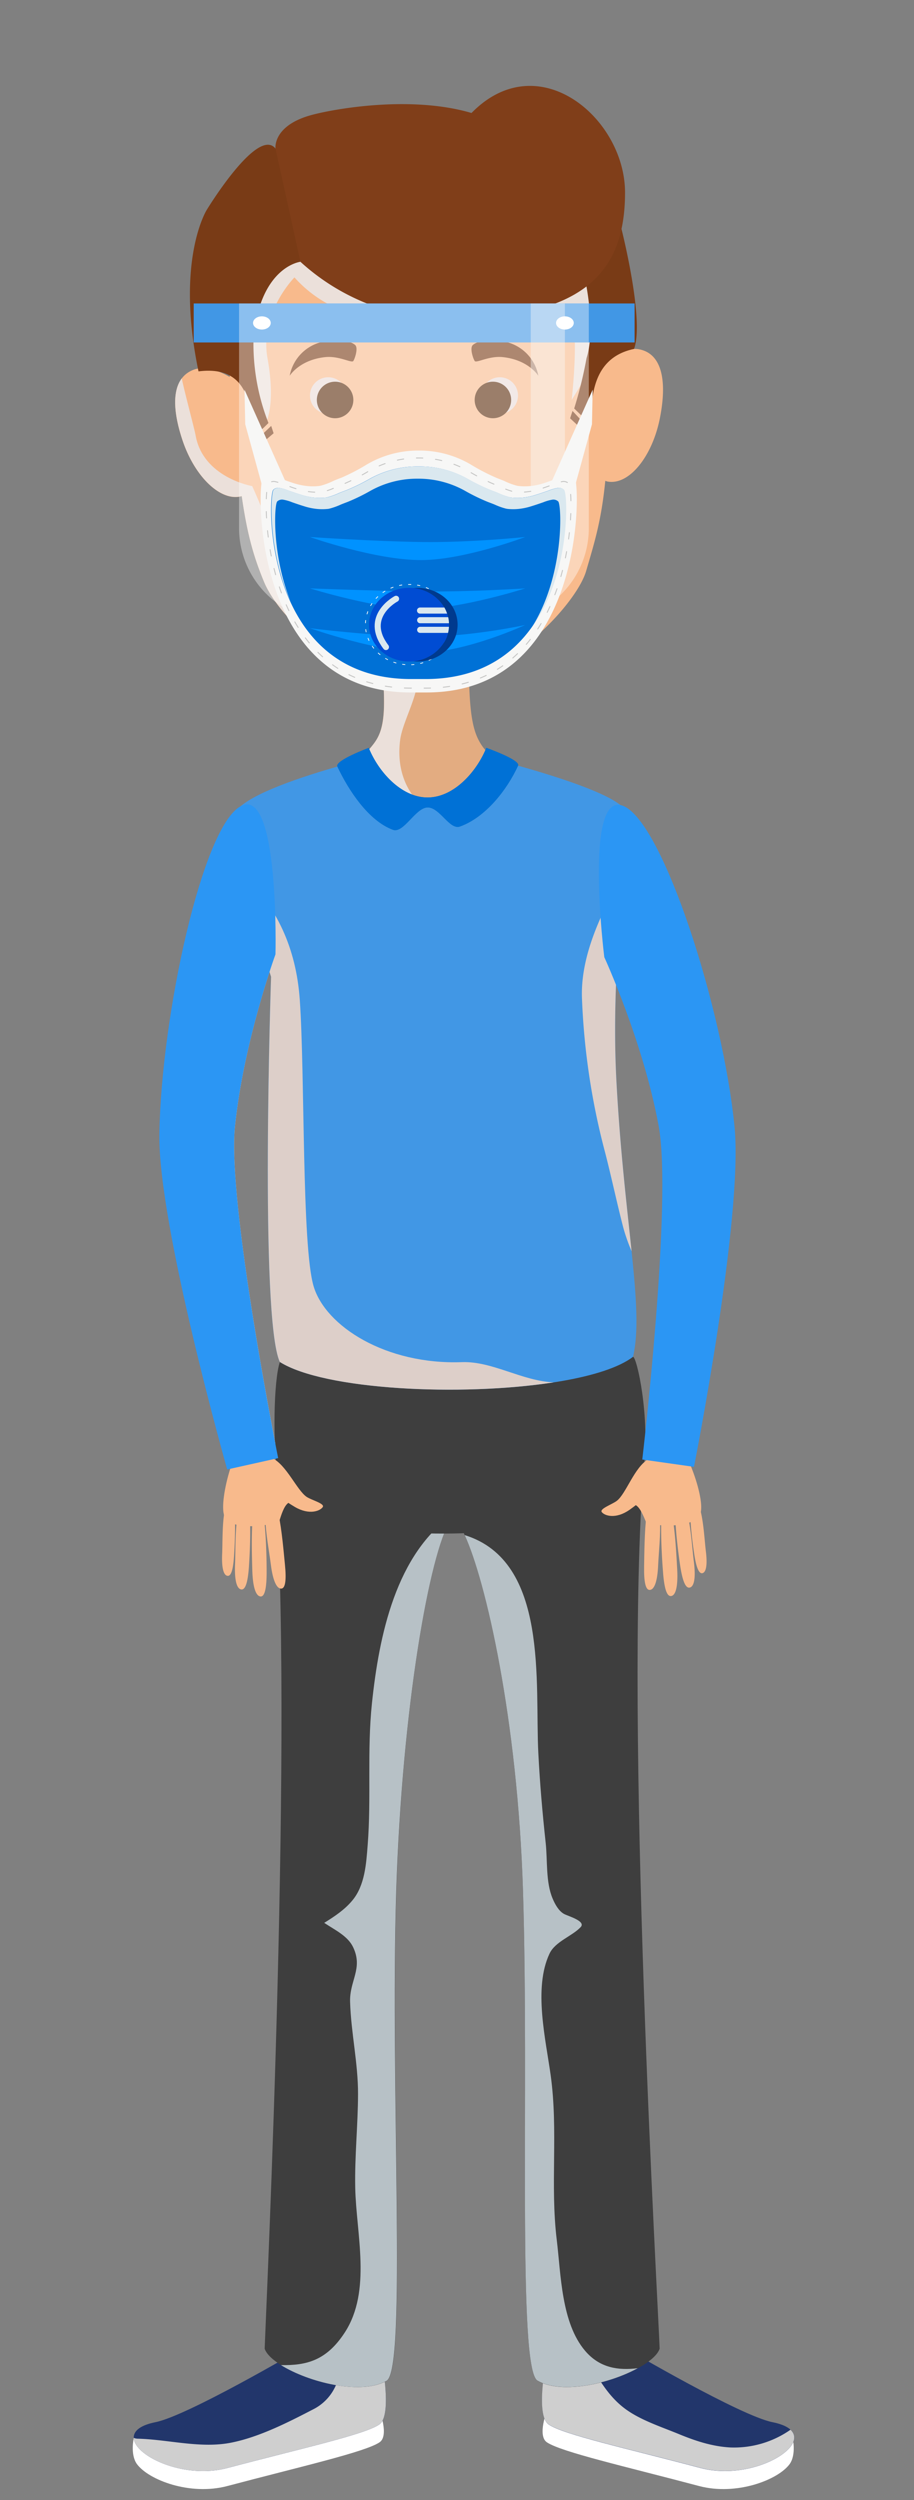 <svg xmlns="http://www.w3.org/2000/svg" viewBox="0 0 300.52 821.26"><rect x="0" y="0" width="300.52" height="821.26" fill="#808080" stroke="none"/><defs><style>.cls-1{isolation:isolate;}.cls-18,.cls-2{fill:#fff;}.cls-3{fill:#22366b;}.cls-4{fill:#cfcfcf;}.cls-10,.cls-13,.cls-14,.cls-4,.cls-6,.cls-8{mix-blend-mode:multiply;}.cls-5{fill:#3e3e3e;}.cls-6{fill:#b7c1c6;}.cls-7{fill:#4197e5;}.cls-8{fill:#ddcfc9;}.cls-9{fill:#e3ac81;}.cls-10{fill:#ebe0da;}.cls-11{fill:#f8ba8c;}.cls-12{fill:#793b16;}.cls-13{fill:#eadbd5;}.cls-14{fill:#eadbd8;}.cls-15{fill:#5b2c0b;}.cls-16{fill:#803e19;}.cls-17{fill:#0874b7;}.cls-18{opacity:0.39;}.cls-19{fill:#f9f9f9;opacity:0.42;}.cls-20{fill:#f7f7f6;}.cls-21,.cls-25,.cls-28{fill:none;}.cls-21{stroke:#c6c6c5;stroke-width:0.31px;stroke-dasharray:2.1 4.2;}.cls-21,.cls-28{stroke-linecap:round;stroke-linejoin:round;}.cls-22{fill:#0071d6;}.cls-23{fill:#0092ff;}.cls-24{fill:#dae8ef;}.cls-25{stroke:#f7f7f6;stroke-miterlimit:10;stroke-width:0.25px;stroke-dasharray:0.01 1.98 0.99 0 0 0;}.cls-26{fill:#003a8e;}.cls-27{fill:#004cd3;}.cls-28{stroke:#dae8ef;stroke-width:2px;}.cls-29{fill:#2b96f4;}</style></defs><g class="cls-1"><g id="OBJECT"><path class="cls-2" d="M74.76,816.67c24.38-6.46,45.14-11.14,50-14.34,3.3-2.16-.06-10.67-.06-10.67L98.42,778,44,800.84s-1.26,5.41,1,8.59C48.87,814.71,62.51,819.91,74.76,816.67Z"/><path class="cls-2" d="M229.85,816.67c-24.38-6.46-45.14-11.14-50-14.34-3.3-2.16.07-10.67.07-10.67L206.19,778l54.43,22.89s1.28,5.41-1,8.59C255.75,814.71,242.1,819.91,229.85,816.67Z"/><path class="cls-3" d="M230.35,810.76c-24.37-6.46-45.24-11-50-14.34s0-24.86,0-24.86l26.36.48S243.41,793.58,254,795.7C273.12,799.53,250,815.94,230.35,810.76Z"/><path class="cls-4" d="M259.91,798.18A32.37,32.37,0,0,1,240.09,804c-5.9-.33-11.4-2.13-16.83-4.37-5.62-2.32-12.27-4.46-17.26-8-7.22-5.1-10.39-12.88-15.17-19.92l-10.5-.2s-4.78,21.51,0,24.86,25.65,7.88,50,14.34C247,815.16,266.21,804,259.91,798.18Z"/><path class="cls-5" d="M151.24,501.37c6.69,10.52,18.82,59,20.73,119.64,2.06,65.48-1.91,157.25,4.78,161.07,11.27,6.44,37.76-3.34,40.14-10.52-.47-13.85-11.72-207.7-5.27-288.71C174.11,461.11,136,477.44,151.24,501.37Z"/><path class="cls-6" d="M192.37,772.24c-7.83-9.22-7.92-25-9.31-36.42-2.2-18.15.53-35.88-2-54.09-1.64-11.83-5.71-28.62-.39-39.93,1.86-4,7.39-5.72,10.24-8.72,1.9-2-4.26-3.65-5.51-4.37-1.75-1-2.94-3.21-3.69-5-2.32-5.43-1.66-12.55-2.29-18.31-1.07-9.82-1.92-19.66-2.42-29.53-1.17-22.77,3.57-63-24.21-71.58,6.86,14.8,17.4,60.47,19.17,116.69,2.06,65.48-1.91,157.25,4.78,161.07,8,4.57,23.67,1,32.94-4.08C203.3,778.75,197.18,777.91,192.37,772.24Z"/><path class="cls-3" d="M74.76,810.76c24.38-6.46,45.24-11,50-14.34s0-24.86,0-24.86L98.42,772S61.7,793.58,51.11,795.7C32,799.53,55.16,815.94,74.76,810.76Z"/><path class="cls-4" d="M124.78,771.56l-14,.26a15.91,15.91,0,0,1-7.93,19.72c-8.18,4.25-17.56,9-26.58,10.83-10.13,2.11-20.82-1-31-1.25a3.31,3.31,0,0,1-1.3-.28c.2,5.94,16.44,13.71,30.78,9.92,24.38-6.46,45.24-11,50-14.34S124.78,771.56,124.78,771.56Z"/><path class="cls-5" d="M148.05,499.54c-6.69,10.51-15.8,60.78-17.71,121.47-2.06,65.48,3.52,157.25-3.17,161.07-11.27,6.44-37.76-3.34-40.15-10.52.5-14.29,9.72-207.4,3.23-288.83C127.77,461,163.28,475.61,148.05,499.54Z"/><path class="cls-6" d="M148.05,499.54c.49-.78.93-1.54,1.32-2.3-19.23,13-24.76,40.2-27.08,62.34-1.63,15.55-.18,31-1.4,46.53-.47,6.07-.91,13.23-5,18.15-2.58,3.13-5.9,5.3-9.29,7.41,3.52,2.34,7.76,4.3,9.51,8,3.34,7-1.24,11-1,18,.31,10.14,2.64,20.09,2.61,30.27s-1.13,20.53-.92,30.79c.31,15.07,5.45,33.79-3.42,47.48-6,9.23-12.54,10.88-21,10.74,8.9,5.57,26.19,10,34.74,5.13,6.69-3.82,1.11-95.59,3.17-161.07C132.25,560.32,141.36,510.05,148.05,499.54Z"/><path class="cls-5" d="M91.46,487.79c-1.88-13.87-1.47-34.4.56-40.38S205,429.17,208.14,445.72c1.24.06,5.67,19.45,3.48,37.13C208.4,508.94,94.57,510.72,91.46,487.79Z"/><path class="cls-7" d="M208.14,445.72C189.87,459.61,112,460,92,447.41c-6.68-14.59-2.89-126.52-2.89-126.52S73.38,271.14,77.94,266c9.28-10.5,63.53-21.76,63.53-21.76S199.19,257,205.5,266c3.07,4.39-5.13,45-2.83,88.87C205.11,401.27,211.92,429.75,208.14,445.72Z"/><path class="cls-8" d="M191.34,327.68a231.33,231.33,0,0,0,7.64,51c2.09,8.12,3.82,16.33,5.91,24.44a60.72,60.72,0,0,0,2.77,7.91c-1.53-14.81-3.79-33.31-5-56.17-1.38-26.4,1-51.61,2.51-68.46C198,299.31,190.91,313.45,191.34,327.68Z"/><path class="cls-8" d="M151.88,447.47c-25,.9-44.8-11.75-48.75-24.87s-2.84-69.46-4.56-94.13c-1.19-17-7.54-30.54-18.72-41.23,3.54,15.51,9.28,33.65,9.28,33.65S85.34,432.82,92,447.41c14.48,9.16,59.48,11.44,90.06,6.7C171.63,453.67,161.91,447.11,151.88,447.47Z"/><path class="cls-9" d="M166.45,250.41s-7.19,12.72-24.3,12.72a34,34,0,0,1-26.25-12.61s3.23-1.17,7.07-6.31,4.33-12.36,1.38-37.81c-3.65-31.56,28.72-34.23,30.06-6.45-.81,32.2.27,39.67,4.29,45.35C161.46,249.2,166.45,250.41,166.45,250.41Z"/><path class="cls-10" d="M131.57,243.07c1.12-8.51,11-21.63,2.47-29.14a21.86,21.86,0,0,0-9.37-4.66c2.59,23.11,2.1,29.86-1.7,34.94s-7.07,6.31-7.07,6.31A39.77,39.77,0,0,0,136.25,262C132.41,257.22,130.58,250.66,131.57,243.07Z"/><path class="cls-11" d="M209.93,114.71c-2.39-.42-5.66.56-8.78,2.52.21-8.64.35-17.75.49-27.38.49-34.42-35.73-51.47-65.7-47.94C98.51,46.31,73.25,61.56,74.06,92c.21,8,.65,19.35,1.48,31.85-4.05-2.44-8.53-3.47-11.41-2.55-7.42,2.39-8.14,11.46-4.07,23.5S72.74,164.94,79.49,163c1.81,12.55,3.86,19.76,7.32,28.14,5.81,14.06,31,34.87,51.78,34.87,25.34,0,50.75-26.93,54.12-38.39,2.88-9.81,5-16.63,6.31-29.67a4.41,4.41,0,0,0,.7.23c7,1.34,14.68-8,17.23-20.71C219.46,124.93,217.59,116,209.93,114.71Z"/><path class="cls-10" d="M104.11,204.85c-4.75-5.83-10.86-15.29-12.65-22.57-2.06-8.38-8.53-22.59-8.53-22.59s-16.33-2.78-18.66-16.9c-.26-1.59-4.34-16.93-4.49-18.52-3.13,4.12-2.77,11.47.28,20.49,4.09,12.05,12.68,20.18,19.43,18.19,1.81,12.55,3.86,19.76,7.32,28.14,5.17,12.51,25.71,30.35,44.78,34.14C121.06,220.11,111.49,213.91,104.11,204.85Z"/><path class="cls-10" d="M201.5,99c-3.73-10.17-2.38-20-11.22-22.37-5.73-1.53-31.77,21-37.47,19.43-12.69-3.62-23.34-8.25-33.41-16.8-3.08-2.62-8.78-7.33-12.74-3.44-2.54,2.5-8.6-2.78-10,.45-3.34,7.58-8-2.14-13.28,4.39-1.63,2-4,13.07-5.9,14.79-2.92,2.65,4.72,23.88,5.06,27.4a138.43,138.43,0,0,1,.26,16.79c.26-.32,2.58,2.77,2.85,2.44,4.72-5.83,3.59-17.27,2.3-24.43-2.68-14.89,8.87-26.52,8.87-26.52A40.69,40.69,0,0,0,110.14,101a111.61,111.61,0,0,0,39,9.08c17.48.86,34.48-11.6,38.06-7.48s.77,28.76.77,28.76S204.16,106.23,201.5,99Z"/><path class="cls-12" d="M98.78,86s0-25.24-8.2-37.2C84.69,41.45,68,68.91,68,68.91S57.59,85.3,65.27,122c17-2.15,17.19,12.3,18.16,21.79,1.71-1.77,4.84-4.83,4.84-4.83a71.19,71.19,0,0,1-4.9-28.39C85.83,87.44,98.78,86,98.78,86Z"/><path class="cls-12" d="M191.32,86.91s5.14,19.44,1.54,30.7a139.3,139.3,0,0,1-4.07,16.59l5.33,5.11c.45-7.73.08-21.7,14.35-24.68,3.57-9.57-4.35-40.33-4.35-40.33Z"/><path class="cls-12" d="M116.18,118.57c-.55.85-4.66-1.76-9.31-1.25-8.44.91-11.62,6.12-11.62,6.12a14.08,14.08,0,0,1,11.6-11.31c5.75-1,8.87.25,9.93,1.21S116.72,117.72,116.18,118.57Z"/><path class="cls-10" d="M118.22,181.05c2.2,27.6,37.36,27.11,37.36,0Z"/><path class="cls-13" d="M78.58,338.22c-2.25,8.21-5.14,17.61-9.94,24.75-1.38,2-2.92,4.87-5.2,6-4.93,2.52-3.06,5.47.05,8.55,13,12.93,6.89,31.43,10.26,47.77,2,9.6,4.35,19.16,6.75,28.65,2,7.73,5.57,14.18,10.06,20.4C87.12,456.58,75,391.81,77.25,370.06c2.87-28,13.33-56.61,13.33-56.61s0-4.42-.28-10.59c-1.25,2.89-2.47,5.8-3.61,8.73C83.31,320.31,81.05,329.22,78.58,338.22Z"/><path class="cls-14" d="M136.9,160.52c-4.73,0-8.69-2.05-9.71-4.79a4,4,0,0,0-.27,1.4c0,3.42,4.47,6.19,10,6.19s10-2.77,10-6.19a4,4,0,0,0-.27-1.4C145.59,158.47,141.63,160.52,136.9,160.52Z"/><path class="cls-14" d="M113.92,129.93a6,6,0,1,1-6-6A6,6,0,0,1,113.92,129.93Z"/><path class="cls-15" d="M116.18,131.39a6,6,0,1,1-6-6A6,6,0,0,1,116.18,131.39Z"/><path class="cls-12" d="M156.07,118.57c.54.85,4.65-1.76,9.3-1.25,8.44.91,11.63,6.12,11.63,6.12a14.09,14.09,0,0,0-11.61-11.31c-5.75-1-8.87.25-9.93,1.21S155.52,117.72,156.07,118.57Z"/><path class="cls-14" d="M158.32,129.93a6,6,0,1,0,6-6A6,6,0,0,0,158.32,129.93Z"/><path class="cls-15" d="M156.07,131.39a6,6,0,1,0,6-6A6,6,0,0,0,156.07,131.39Z"/><path class="cls-16" d="M205.51,63.31c0,27.48-15.17,41.48-58.63,41.48A71.83,71.83,0,0,1,98.78,86l-8.2-37.2s-1-7.3,11.28-10.86c6.7-1.94,32.68-6.86,53.17-.82C177,14.68,205.56,38.86,205.51,63.31Z"/><path class="cls-17" d="M159.9,245.68c-3.08,7.66-10.57,16.3-19.33,16.3s-16.25-8.64-19.33-16.3c0,0-11.22,4.17-10.31,6.11,3.62,7.74,10.19,17.79,18.24,20.79,3.55,1.33,7.45-7.33,11.46-7.33s7.18,7.48,10.61,6.26c8.36-3,15.45-12,19.1-20C171.19,249.64,159.9,245.68,159.9,245.68Z"/><polygon class="cls-12" points="193.22 142.79 187.45 137.42 188.24 135 193.22 140.31 193.22 142.79"/><polygon class="cls-12" points="83.6 147.73 89.96 142.33 89.17 139.91 83.6 145.24 83.6 147.73"/><path class="cls-2" d="M118.24,180.93c2.2,22.34,37.32,21.94,37.32,0Z"/><rect class="cls-7" x="63.69" y="99.69" width="144.96" height="12.81"/><path class="cls-18" d="M78.6,99.69h115a0,0,0,0,1,0,0v73.82A30.51,30.51,0,0,1,163.09,204h-54A30.51,30.51,0,0,1,78.6,173.51V99.69A0,0,0,0,1,78.6,99.69Z"/><path class="cls-19" d="M185.74,184.33V99.69H174.5v84.64c0,7-3.62,13.45-9.55,18.25a46.34,46.34,0,0,1-9.88,1.38L155,204h2.54a43.58,43.58,0,0,0,23.69-6.64A21.73,21.73,0,0,0,185.74,184.33Z"/><ellipse class="cls-2" cx="86.11" cy="106.09" rx="2.91" ry="2.17"/><ellipse class="cls-2" cx="185.74" cy="106.09" rx="2.91" ry="2.17"/><polygon class="cls-20" points="98.14 167.7 89.71 172.41 80.63 139.37 80.39 128.01 98.14 167.7"/><polygon class="cls-20" points="177.13 167.7 185.56 172.41 194.64 139.37 194.87 128.01 177.13 167.7"/><path class="cls-20" d="M135,227.48c-52,0-50.61-67.67-48.57-70.68a2.43,2.43,0,0,1,2.21-.71,14.53,14.53,0,0,1,3.25,1c1.39.51,2.77,1,4.17,1.47a21.76,21.76,0,0,0,4.89,1.1,17.7,17.7,0,0,0,3.85,0,7.09,7.09,0,0,0,.78-.14,23,23,0,0,0,4.08-1.56c.84-.37,1.69-.7,2.53-1a66.78,66.78,0,0,0,8.43-4.38,33.2,33.2,0,0,1,17-4.57h.14a33.17,33.17,0,0,1,17,4.57,66.78,66.78,0,0,0,8.43,4.38c.84.34,1.69.67,2.53,1a23,23,0,0,0,4.08,1.56,7.09,7.09,0,0,0,.78.14,17.79,17.79,0,0,0,3.86,0,21.8,21.8,0,0,0,4.88-1.1c1.4-.46,2.78-1,4.17-1.47a14.69,14.69,0,0,1,3.25-1,2.43,2.43,0,0,1,2.21.71c2,3,3.31,70.68-48.73,70.68Z"/><path class="cls-21" d="M135.06,226.05c-50.17,0-48.79-64.31-46.82-67.17a2.42,2.42,0,0,1,2.13-.68,15.36,15.36,0,0,1,3.14,1c1.33.48,2.67,1,4,1.39a20.73,20.73,0,0,0,4.7,1,17.13,17.13,0,0,0,3.72,0c.25,0,.5-.08.75-.14a22.12,22.12,0,0,0,3.94-1.49c.81-.34,1.62-.66,2.44-1a66.13,66.13,0,0,0,8.12-4.16,32.41,32.41,0,0,1,16.38-4.35h.14a32.41,32.41,0,0,1,16.38,4.35,66.13,66.13,0,0,0,8.12,4.16c.82.32,1.63.64,2.44,1a22.12,22.12,0,0,0,3.94,1.49c.25.06.5.1.75.14a17.13,17.13,0,0,0,3.72,0,20.93,20.93,0,0,0,4.71-1c1.34-.43,2.68-.91,4-1.39a15.36,15.36,0,0,1,3.14-1,2.42,2.42,0,0,1,2.13.68c2,2.86,3.19,67.17-47,67.17Z"/><path class="cls-22" d="M135.15,223.07c-48.58,0-47.24-59.5-45.33-62.15a2.37,2.37,0,0,1,2.06-.63,14.87,14.87,0,0,1,3,.88c1.29.45,2.58.9,3.89,1.3a22.18,22.18,0,0,0,4.56,1,18,18,0,0,0,3.59,0c.25,0,.49-.07.73-.12a23.17,23.17,0,0,0,3.81-1.38c.78-.32,1.57-.61,2.36-.91a64.32,64.32,0,0,0,7.87-3.85,32.43,32.43,0,0,1,15.85-4h.14a32.43,32.43,0,0,1,15.85,4,64.32,64.32,0,0,0,7.87,3.85c.79.3,1.58.59,2.36.91a23.17,23.17,0,0,0,3.81,1.38c.24.05.48.09.73.12a18,18,0,0,0,3.59,0,22.18,22.18,0,0,0,4.56-1c1.31-.4,2.6-.85,3.89-1.3a14.87,14.87,0,0,1,3-.88,2.37,2.37,0,0,1,2.06.63c1.91,2.65,3.09,62.15-45.48,62.15Z"/><path class="cls-23" d="M101.9,176.41s21.54,7.65,36.73,7.58c14.1-.06,34.06-7.58,34.06-7.58s-18.06,1.87-33.94,1.65S101.9,176.41,101.9,176.41Z"/><path class="cls-23" d="M101.9,193.29s22.89,7.07,36.07,6.83c14.1-.25,34.72-6.83,34.72-6.83s-18.06,1.19-33.94,1S101.9,193.29,101.9,193.29Z"/><path class="cls-23" d="M101.9,206.36s22.64,8,37.37,7.95c14.11-.11,33.42-9,33.42-9s-18.46,4-34.34,3.83S101.9,206.36,101.9,206.36Z"/><path class="cls-24" d="M91.12,164.76a2.3,2.3,0,0,1,2-.61,14.34,14.34,0,0,1,2.94.85c1.25.43,2.5.87,3.76,1.25a20.79,20.79,0,0,0,4.4.94,17.6,17.6,0,0,0,3.48,0c.23,0,.47-.07.7-.12a22.94,22.94,0,0,0,3.69-1.33c.75-.31,1.51-.59,2.27-.88a64.34,64.34,0,0,0,7.6-3.72,31.45,31.45,0,0,1,15.32-3.89h.13a31.42,31.42,0,0,1,15.32,3.89,64.34,64.34,0,0,0,7.6,3.72c.76.29,1.52.57,2.28.88a22.5,22.5,0,0,0,3.68,1.33c.23.05.47.09.71.12a17.49,17.49,0,0,0,3.47,0,20.79,20.79,0,0,0,4.4-.94c1.26-.38,2.51-.82,3.76-1.25a14.34,14.34,0,0,1,2.94-.85,2.3,2.3,0,0,1,2,.61c1.14,1.59,2,24.49-8.83,41.54,12.93-17.82,12-43.66,10.76-45.38a2.37,2.37,0,0,0-2.06-.63,14.87,14.87,0,0,0-3,.88c-1.29.45-2.58.9-3.89,1.3a22.18,22.18,0,0,1-4.56,1,18,18,0,0,1-3.59,0c-.25,0-.49-.07-.73-.12a23.17,23.17,0,0,1-3.81-1.38c-.78-.32-1.57-.61-2.36-.91a64.32,64.32,0,0,1-7.87-3.85,32.43,32.43,0,0,0-15.85-4h-.14a32.43,32.43,0,0,0-15.85,4,64.32,64.32,0,0,1-7.87,3.85c-.79.3-1.58.59-2.36.91a23.17,23.17,0,0,1-3.81,1.38c-.24.05-.48.09-.73.12a18,18,0,0,1-3.59,0,22.18,22.18,0,0,1-4.56-1c-1.31-.4-2.6-.85-3.89-1.3a14.87,14.87,0,0,0-3-.88,2.37,2.37,0,0,0-2.06.63c-1,1.46-1.91,20.23,5.67,36.76C89.37,182.4,90.16,166.09,91.12,164.76Z"/><path class="cls-25" d="M148.81,205.21c0,.26,0,.51,0,.76a10.63,10.63,0,0,1-.33,2.18c-.11.43-.24.86-.39,1.27A11.56,11.56,0,0,1,147,211.6a14.55,14.55,0,0,1-12.52,6.78c-7.91,0-14.32-5.91-14.32-13.17S126.57,192,134.48,192a14.53,14.53,0,0,1,12.68,7,12.62,12.62,0,0,1,1,2.18,12.18,12.18,0,0,1,.35,1.28,11.31,11.31,0,0,1,.28,2.18A4.18,4.18,0,0,1,148.81,205.21Z"/><ellipse class="cls-26" cx="137.3" cy="205.21" rx="13.16" ry="12.09"/><path class="cls-27" d="M147.64,205.21c0,.24,0,.47,0,.7a10.27,10.27,0,0,1-.3,2,11.33,11.33,0,0,1-.36,1.17,11.19,11.19,0,0,1-1,2,13.36,13.36,0,0,1-11.5,6.22c-7.26,0-13.15-5.42-13.15-12.09s5.89-12.09,13.15-12.09a13.33,13.33,0,0,1,11.64,6.45,11.31,11.31,0,0,1,.92,2,11.74,11.74,0,0,1,.58,3.17A3.62,3.62,0,0,1,147.64,205.21Z"/><path class="cls-24" d="M147,201.57h-8.89a1,1,0,0,1,0-2h8A11.31,11.31,0,0,1,147,201.57Z"/><path class="cls-24" d="M147.62,204.74h-9.47a1,1,0,1,1,0-2h9.21A10.24,10.24,0,0,1,147.62,204.74Z"/><path class="cls-24" d="M147.61,205.91a10.27,10.27,0,0,1-.3,2h-9.16a1,1,0,0,1,0-2Z"/><path class="cls-27" d="M147,209.08a11.19,11.19,0,0,1-1,2h-7.83a1,1,0,0,1,0-2Z"/><path class="cls-28" d="M130.23,196.71s-11,5.78-3.33,15.85"/><path class="cls-29" d="M112.49,250l-.12-.12S119.82,247.81,112.49,250Z"/><path class="cls-11" d="M230.36,497c1.58-5.69-6.36-26.4-11.17-26.28-4,.1-10.43,16.14-10.18,23.7,1.55.88,2.69,3.93,3.33,5.42S228.78,502.71,230.36,497Z"/><path class="cls-11" d="M218,516.43c-.33-4.14-.71-10.64-.59-16.32a12.6,12.6,0,0,0,3.85-.81c.83,5.27,1.16,12,1.39,16,.33,5.85-.48,8.84-2,9C219.25,524.51,218.39,521.78,218,516.43Z"/><path class="cls-11" d="M223.62,514.2c-.57-3.85-1.35-9.93-1.57-15.25a16,16,0,0,0,4.09-1.11c1.13,4.91,1.5,11.42,2,15.19.68,5.46.07,8.28-1.44,8.51C225.37,521.74,224.37,519.21,223.62,514.2Z"/><path class="cls-11" d="M228.26,510.49a130.07,130.07,0,0,1-1.35-13,13.06,13.06,0,0,0,3.49-.94c1,4.19,1.28,9.74,1.68,13,.58,4.67.06,7.07-1.22,7.27C229.75,516.93,228.89,514.76,228.26,510.49Z"/><path class="cls-11" d="M211.78,514.57c.07-3.9.11-11.45.77-16.73,1.29.11,3.18,1.27,4.42,1,.31,5-.41,11.5-.57,15.29-.23,5.51-1.3,8.19-2.83,8.17C212.26,522.29,211.69,519.62,211.78,514.57Z"/><path class="cls-11" d="M202.85,493c3.06-2.43,5.73-11,10.33-13.66.7,1.1,4.22,6.47,5.18,7.29-3.81,3.29-8.28,7.2-11.4,9.37-4.52,3.15-8.2,1.94-9.11.71C197.07,495.61,201.31,494.19,202.85,493Z"/><path class="cls-29" d="M228.18,481.87l-17-2.41s10-84.66,5.37-109.68c-5.13-27.72-17.86-55.35-17.86-55.35s-6.89-55.09,6.26-49.67,32.82,66.92,36.57,105.47C244.4,400,228.18,481.87,228.18,481.87Z"/><path class="cls-22" d="M159.9,245.68c-3.08,7.66-10.57,16.3-19.33,16.3s-16.25-8.64-19.33-16.3c0,0-11.22,4.17-10.31,6.11,3.62,7.74,10.19,17.79,18.24,20.79,3.55,1.33,7.45-7.33,11.46-7.33s7.18,7.48,10.61,6.26c8.36-3,15.45-12,19.1-20C171.19,249.64,159.9,245.68,159.9,245.68Z"/><path class="cls-11" d="M73.75,498c-2-5.54,4.21-26.83,9-27.1,4-.22,11.7,15.25,12.06,22.81-1.48,1-2.37,4.13-2.88,5.67S75.79,503.55,73.75,498Z"/><path class="cls-11" d="M87.67,516.35c0-4.15-.15-10.66-.73-16.31a12.92,12.92,0,0,1-3.91-.5c-.4,5.32-.18,12-.08,16.06.14,5.86,1.19,8.77,2.76,8.85C87.05,524.51,87.68,521.71,87.67,516.35Z"/><path class="cls-11" d="M81.85,514.59c.26-3.9.55-10,.34-15.34a15.76,15.76,0,0,1-4.16-.77c-.74,5-.58,11.5-.74,15.3-.24,5.5.6,8.26,2.12,8.37C80.72,522.24,81.52,519.63,81.85,514.59Z"/><path class="cls-11" d="M76.94,511.26c.22-3.32.46-8.55.29-13.09a13.4,13.4,0,0,1-3.56-.65c-.62,4.25-.48,9.81-.63,13-.2,4.7.52,7.06,1.81,7.15C76,517.79,76.66,515.57,76.94,511.26Z"/><path class="cls-11" d="M93.69,514c-.39-3.88-1-11.4-2.12-16.61-1.28.22-3.07,1.53-4.32,1.36.1,5,1.34,11.43,1.8,15.2.68,5.47,2,8.06,3.48,7.91C93.84,521.73,94.19,519,93.69,514Z"/><path class="cls-11" d="M100.84,491.74c-3.24-2.18-6.6-10.49-11.4-12.79-.6,1.16-3.68,6.79-4.57,7.68,4.07,3,8.84,6.52,12.12,8.43,4.76,2.77,8.33,1.26,9.14,0C106.83,493.91,102.48,492.83,100.84,491.74Z"/><path class="cls-29" d="M74.7,482.73,91.46,479s-16.8-83.58-14.21-108.89c2.87-28,13.33-56.61,13.33-56.61s1.35-55.19-11.33-48.72S53,333.8,52.4,372.52C51.92,402.4,74.7,482.73,74.7,482.73Z"/></g></g></svg>